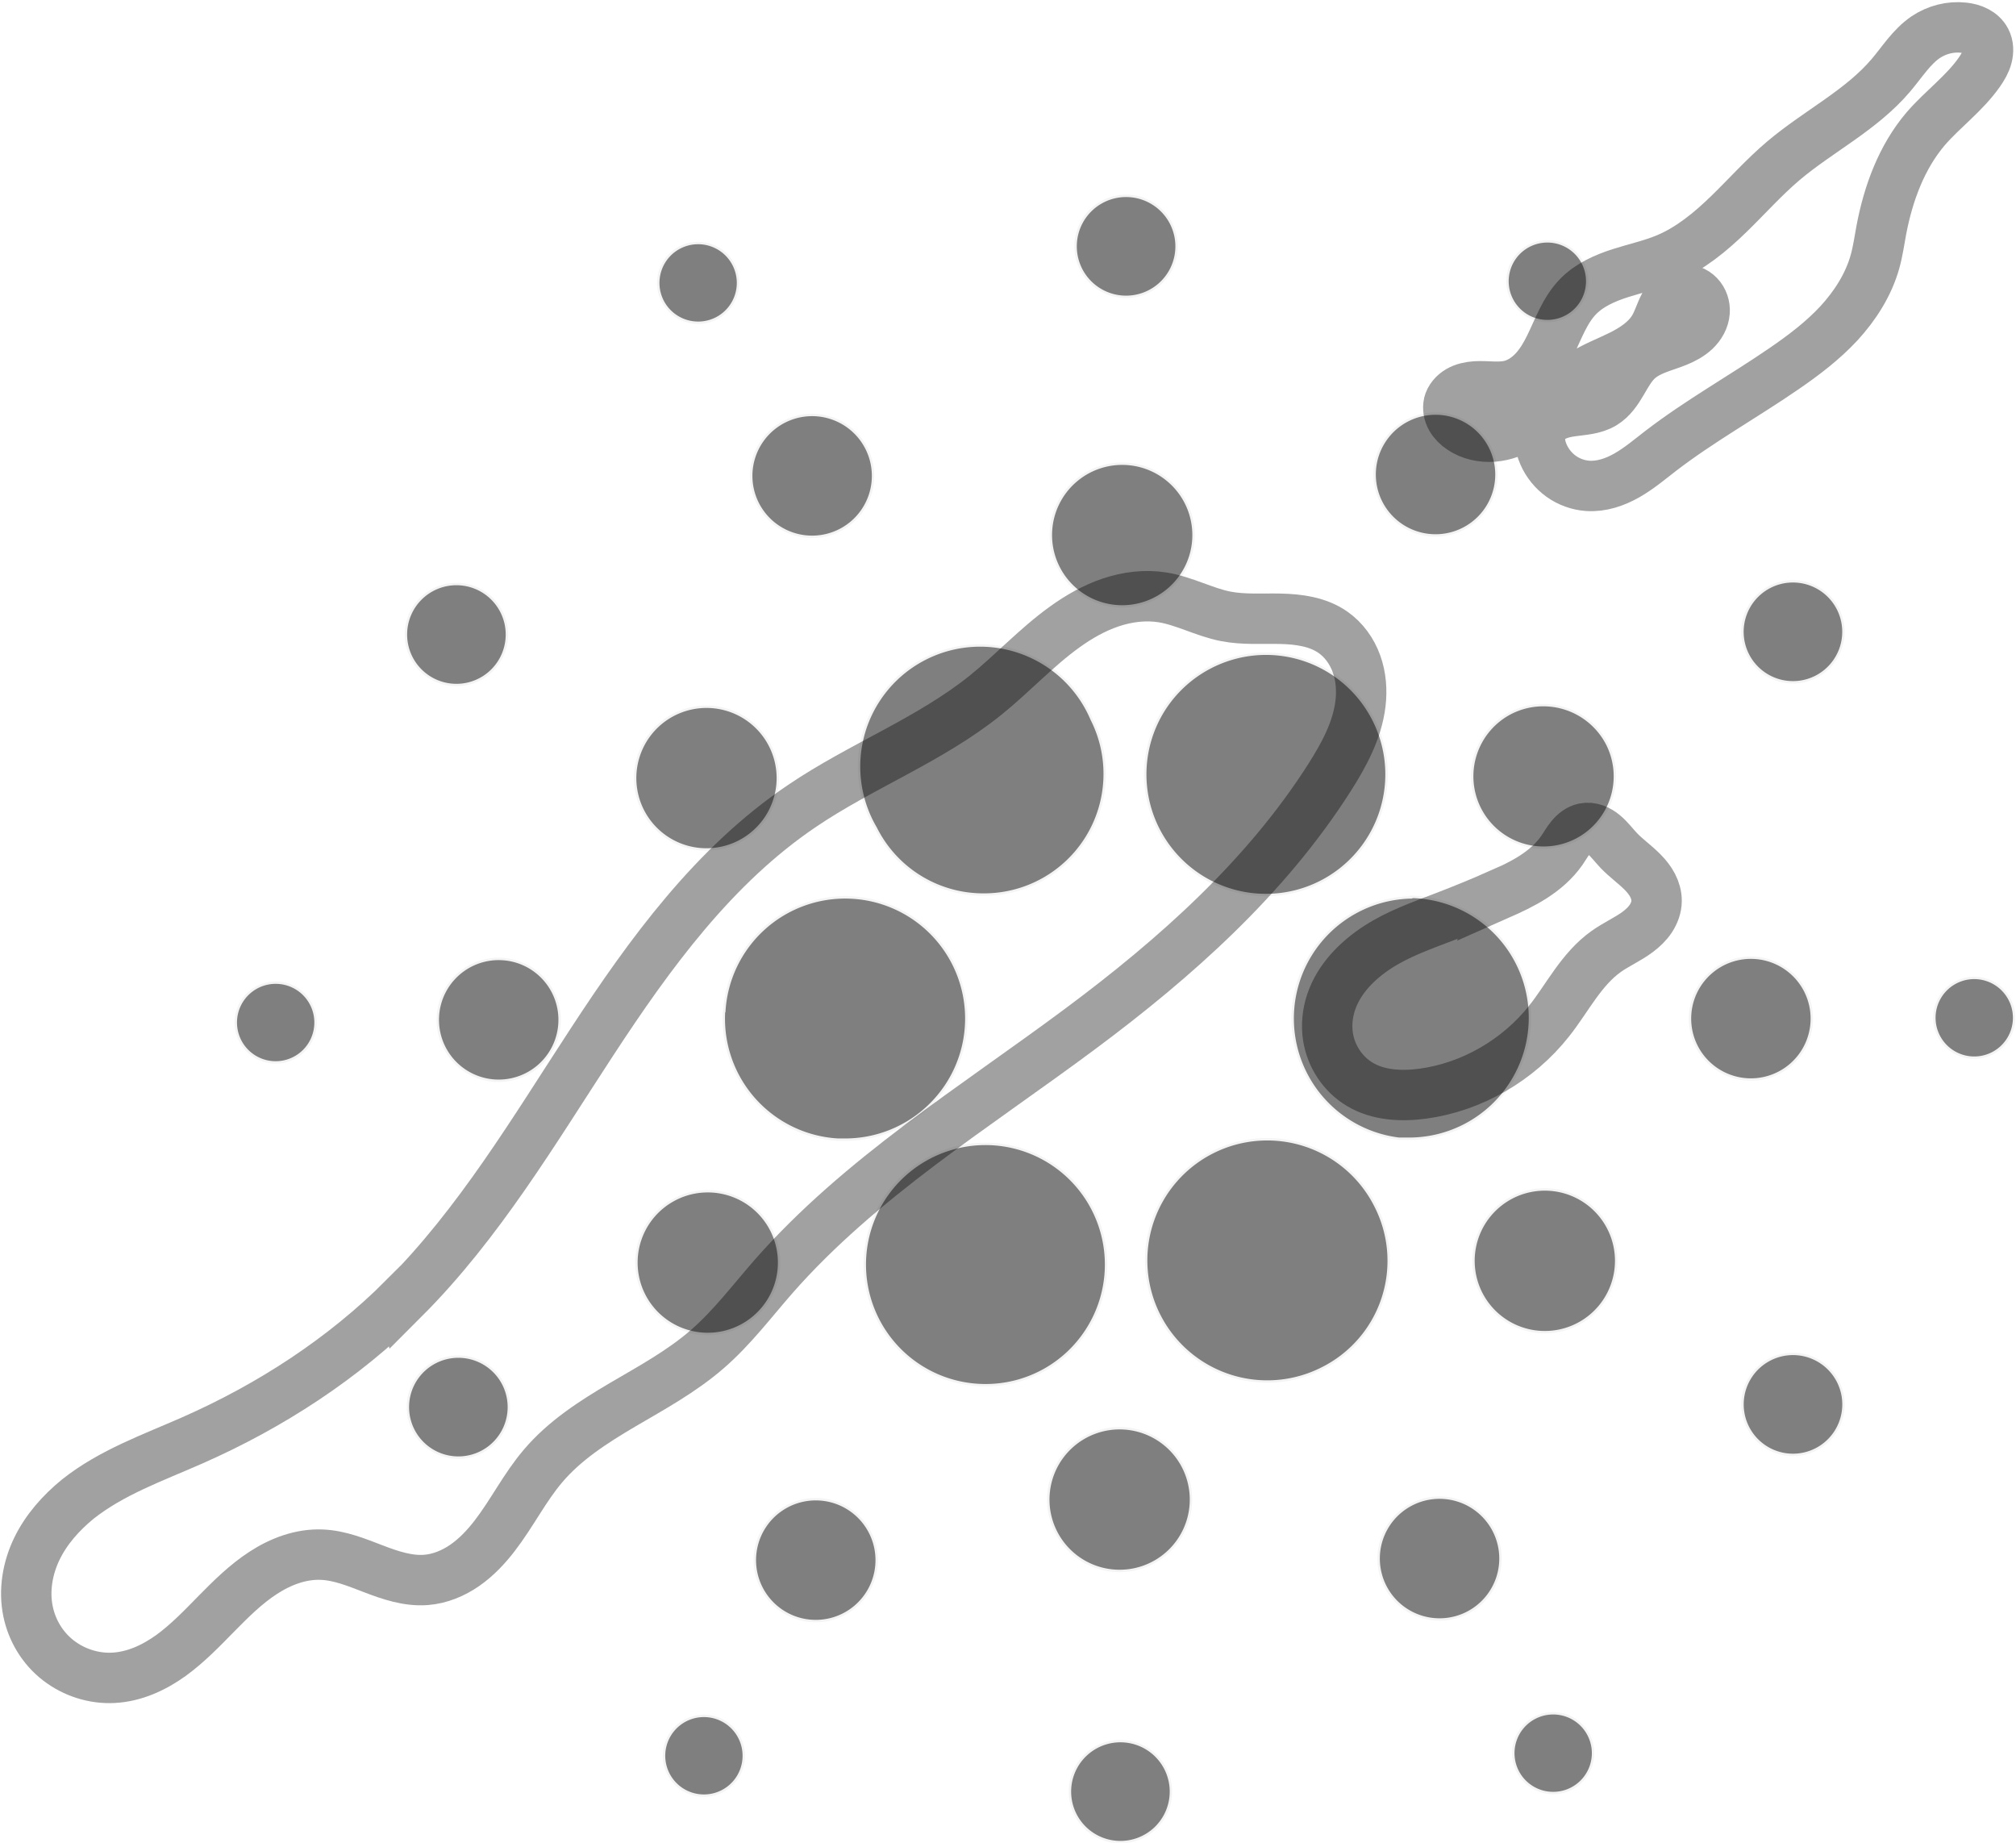 <svg height="552" viewBox="0 0 604 552" width="604" xmlns="http://www.w3.org/2000/svg"><g stroke="#000"><g opacity=".5" stroke="#000" stroke-opacity=".083" transform="matrix(1.42 0 0 1.42 71 59)"><path d="m103 172a25.3 25.3 0 0 0 23.8 26.6h1.46a25.3 25.3 0 1 0 -25.2-26.6z"/><path d="m8.62 166a8.16 8.16 0 1 0 7.69 8.61 8.15 8.15 0 0 0 -7.69-8.61z"/><path d="m101 25.4a8.16 8.16 0 1 0 -11-3.62 8.18 8.18 0 0 0 11 3.62z"/><path d="m127 70.1a12.6 12.6 0 1 0 -16.9-5.59 12.6 12.6 0 0 0 16.9 5.59z"/><path d="m40.6 101a10.4 10.4 0 1 0 -3-14.4 10.4 10.4 0 0 0 3 14.4z"/><path d="m55.9 161a12.6 12.6 0 1 0 11.9 13.3 12.6 12.6 0 0 0 -11.9-13.3z"/><path d="m42 246a10.4 10.4 0 1 0 14 4.6 10.4 10.4 0 0 0 -14-4.6z"/><path d="m91 135a14.8 14.8 0 1 0 -4.27-20.6 14.8 14.8 0 0 0 4.27 20.6z"/><path d="m246 69.1a12.6 12.6 0 1 0 -3.63-17.5 12.6 12.6 0 0 0 3.63 17.5z"/><path d="m272 24.6a8.16 8.16 0 1 0 -2.35-11.3 8.16 8.16 0 0 0 2.35 11.3z"/><path d="m248 148a25.3 25.3 0 0 0 -2.87 50.4h1.45a25.2 25.2 0 0 0 1.42-50.5z"/><path d="m135 133a25.1 25.1 0 0 0 22.6 13.9 25.2 25.2 0 0 0 22.5-36.6 25.3 25.3 0 1 0 -45.1 22.7z"/><path d="m333 101a10.4 10.4 0 1 0 -14-4.6 10.4 10.4 0 0 0 14 4.6z"/><path d="m269 109a14.8 14.8 0 1 0 19.9 6.58 14.9 14.9 0 0 0 -19.9-6.58z"/><path d="m187 20.8a10.4 10.4 0 1 0 -9.79-11 10.4 10.4 0 0 0 9.79 11z"/><path d="m186 86.1a14.8 14.8 0 1 0 -14-15.7 14.8 14.8 0 0 0 14 15.7z"/><path d="m106 238a14.8 14.8 0 1 0 -19.9-6.58 14.8 14.8 0 0 0 19.9 6.58z"/><path d="m196 108a25.2 25.2 0 1 0 21.1-11.4 25.3 25.3 0 0 0 -21.1 11.4z"/><path d="m240 213a25.3 25.3 0 1 0 -11.2 33.9 25.1 25.1 0 0 0 11.2-33.9z"/><path d="m284 212a14.8 14.8 0 1 0 4.27 20.6 14.8 14.8 0 0 0 -4.27-20.6z"/><path d="m332 174a12.6 12.6 0 1 0 -13.3 11.9 12.6 12.6 0 0 0 13.3-11.9z"/><path d="m367 165a8.16 8.16 0 1 0 7.69 8.61 8.17 8.17 0 0 0 -7.69-8.61z"/><path d="m334 246a10.4 10.4 0 1 0 3 14.4 10.4 10.4 0 0 0 -3-14.4z"/><path d="m103 322a8.16 8.16 0 1 0 2.34 11.3 8.17 8.17 0 0 0 -2.34-11.3z"/><path d="m274 321a8.16 8.16 0 1 0 11 3.62 8.16 8.16 0 0 0 -11-3.62z"/><path d="m179 239a25.2 25.2 0 1 0 -21.1 11.4 25.1 25.1 0 0 0 21.1-11.4z"/><path d="m129 277a12.6 12.6 0 1 0 3.63 17.5 12.6 12.6 0 0 0 -3.63-17.5z"/><path d="m187 326a10.4 10.4 0 1 0 9.78 11 10.4 10.4 0 0 0 -9.78-11z"/><path d="m187 260a14.8 14.8 0 1 0 14 15.7 14.8 14.8 0 0 0 -14-15.7z"/><path d="m248 276a12.6 12.6 0 1 0 17 5.59 12.6 12.6 0 0 0 -17-5.59z"/></g><g fill="none" stroke-opacity=".736" stroke-width="15.1" transform="translate(-110 -101)"><path d="m231 490c22.5-22.5 38.9-50.2 56.3-76.8s36.6-53 63-70.8c17.7-12 38.2-19.7 54.9-33.1 8.15-6.56 15.3-14.4 23.8-20.5 4.24-3.06 8.84-5.68 13.8-7.35 4.96-1.66 10.3-2.34 15.5-1.51 6.51 1.05 12.5 4.42 18.9 5.68 5.39 1.05 10.9.61 16.4.726 5.49.117 11.2.888 15.7 4.01 3.32 2.29 5.76 5.73 7.12 9.52s1.66 7.92 1.18 11.9c-.96 8-4.93 15.3-9.25 22.1-19.1 30-46.2 54.1-74.7 75.3-31.7 23.6-65.9 44.6-91.9 74.2-6.48 7.4-12.4 15.3-19.9 21.8-7.64 6.62-16.6 11.5-25.3 16.6-8.71 5.13-17.4 10.7-23.9 18.4-5.46 6.43-9.24 14.1-14.4 20.8-2.57 3.35-5.49 6.46-8.95 8.87s-7.5 4.09-11.7 4.41c-5.38.408-10.7-1.4-15.7-3.32-5.04-1.93-10.1-4.03-15.5-4.25-6.22-.259-12.3 2.04-17.5 5.42-5.22 3.38-9.67 7.81-14 12.2-4.35 4.44-8.69 8.96-13.7 12.6-5.06 3.62-10.9 6.34-17.2 6.67-5.87.313-11.8-1.58-16.5-5.2s-7.91-8.92-9.1-14.7c-1.31-6.31-.143-13 2.67-18.8 2.82-5.8 7.2-10.7 12.2-14.8 10.1-8.03 22.5-12.4 34.3-17.6 23.4-10.3 45.3-24.5 63.4-42.6z" opacity=".5"/><path d="m559 369c3.57-1.58 7.13-3.23 10.4-5.34 3.28-2.11 6.3-4.71 8.53-7.92.915-1.32 1.69-2.74 2.71-3.98s2.34-2.31 3.91-2.65c1.06-.227 2.17-.103 3.19.257s1.95.948 2.78 1.64c1.66 1.38 2.95 3.16 4.44 4.73 2.25 2.36 4.96 4.24 7.24 6.57 1.14 1.16 2.17 2.45 2.92 3.89s1.22 3.06 1.2 4.69c-.025 1.87-.695 3.69-1.72 5.25-1.03 1.56-2.41 2.87-3.9 3.98-2.99 2.24-6.48 3.74-9.52 5.91-3.67 2.61-6.61 6.12-9.25 9.78s-5.01 7.5-7.79 11c-9.23 11.7-23.1 19.8-37.9 21.8-6.45.858-13.4.504-18.9-2.84-5.04-3.02-8.57-8.39-9.47-14.2-.538-3.48-.172-7.08.947-10.4 2.34-6.97 7.82-12.5 14-16.5s13.2-6.45 20.1-9.1c5.41-2.09 10.8-4.28 16.1-6.63z" opacity=".5"/><path d="m544 222c.397-1.67 1.63-3.06 3.11-3.92 1.49-.854 3.21-1.21 4.92-1.33 3.42-.222 6.92.501 10.3-.276 2.81-.654 5.31-2.35 7.28-4.46s3.45-4.63 4.72-7.22c2.55-5.18 4.47-10.9 8.51-15 3.4-3.47 8-5.49 12.6-6.97 4.62-1.48 9.41-2.51 13.9-4.39 7.06-2.97 13.1-7.96 18.6-13.3s10.6-11.1 16.4-16c10.5-8.87 23.3-15.1 32.2-25.6 3.34-3.93 6.13-8.48 10.4-11.4 3.31-2.22 7.4-3.29 11.4-2.84 1.32.149 2.63.465 3.8 1.08 1.18.612 2.21 1.53 2.82 2.71.783 1.5.818 3.31.382 4.95s-1.31 3.12-2.28 4.52c-4.47 6.42-11 11.1-16.1 17-7.23 8.49-11.2 19.3-13.3 30.3-.589 3.17-1.03 6.37-1.89 9.47-1.93 6.94-5.94 13.2-10.8 18.5-4.9 5.28-10.7 9.66-16.6 13.7-12.2 8.37-25.2 15.6-36.9 24.6-3.26 2.52-6.43 5.2-10 7.24-3.58 2.05-7.65 3.45-11.8 3.17-2.85-.195-5.63-1.21-7.95-2.87-2.32-1.67-4.17-3.97-5.3-6.59-.588-1.35-.991-2.8-1.04-4.28-.049-1.48.27-2.98 1.04-4.24.856-1.4 2.23-2.44 3.73-3.11 1.5-.672 3.13-1.01 4.75-1.24 1.63-.232 3.27-.367 4.88-.664 1.62-.298 3.22-.766 4.63-1.62 2.43-1.46 4.06-3.92 5.5-6.37 1.44-2.44 2.8-5 4.92-6.89 1.6-1.42 3.54-2.39 5.53-3.17 1.99-.778 4.05-1.38 6.03-2.18 1.98-.798 3.91-1.81 5.47-3.28 1.55-1.47 2.7-3.45 2.85-5.58.128-1.79-.486-3.64-1.73-4.93-.623-.646-1.39-1.15-2.24-1.45-.847-.298-1.77-.387-2.65-.245-1.22.195-2.35.822-3.26 1.66s-1.62 1.87-2.19 2.96c-1.16 2.18-1.82 4.61-3.07 6.74-2.22 3.79-6.08 6.32-10 8.27-3.94 1.95-8.11 3.47-11.8 5.93-6.31 4.26-10.6 11.1-17 15.1-2.82 1.8-6.04 3.03-9.37 3.29s-6.79-.485-9.56-2.35c-1.25-.837-2.36-1.91-3.09-3.22-.728-1.31-1.04-2.89-.694-4.35z" opacity=".5"/></g></g></svg>